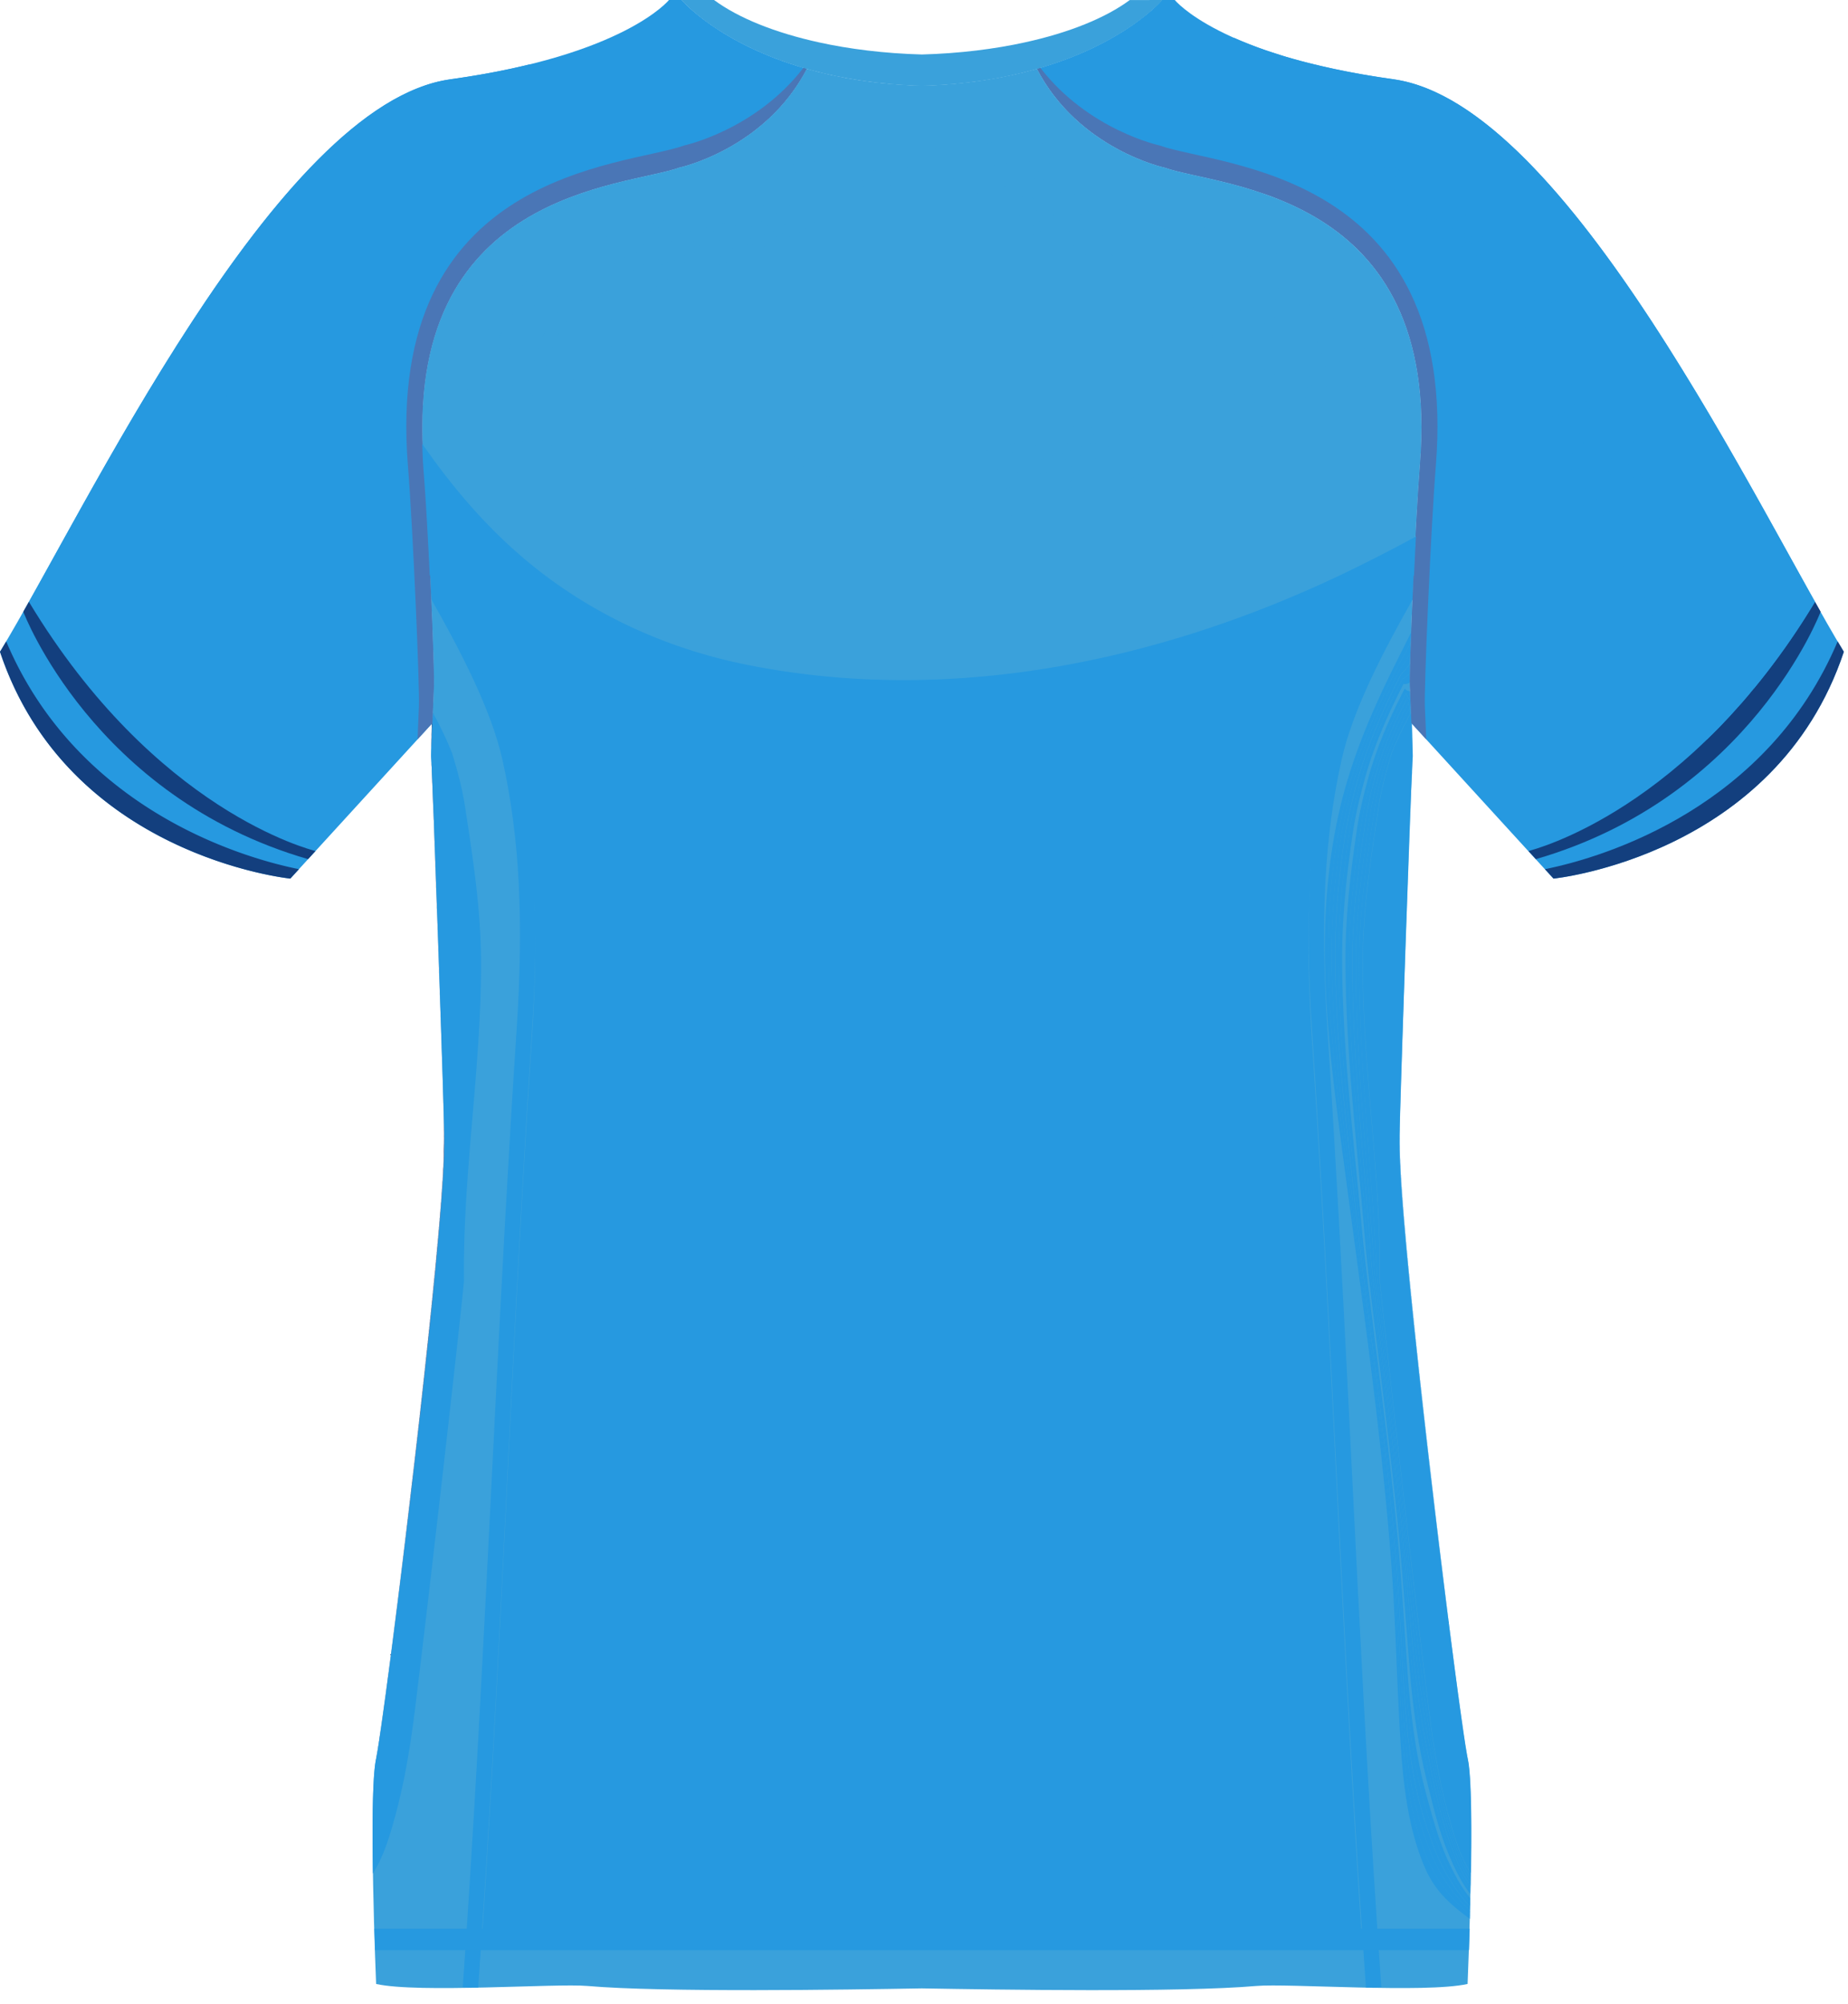 <svg width="119" height="129" fill="none" xmlns="http://www.w3.org/2000/svg"><path d="m72.754.001-.002.004V.002c-1.57 1.16-3.932 2.112-6.785 2.732.027-.005.055-.01.082-.017-2.014.445-4.279.724-6.682.79-2.404-.066-4.668-.345-6.682-.79.027.005.054.01.081.017-2.85-.622-5.214-1.573-6.783-2.733v.003L45.98 0h-2.082s4.363 5.184 15.469 5.522c11.105-.337 15.47-5.52 15.47-5.52h-2.083Z" fill="#3AA1DB"/><path d="M94.504 113.217c-.513-2.315-4.504-33.931-4.402-39.93.026-1.5.72-22.63.856-24.528.012-.17.014-.083-.175-4.587-.046-1.121.347-10.444.656-14.32C92.84 12.277 78.542 12.06 74.996 10.79c0 0-5.526-1.18-8.223-6.36-2.032.577-4.488 1-7.41 1.09-2.924-.09-5.38-.512-7.412-1.09-2.697 5.178-8.222 6.36-8.222 6.36-3.547 1.269-17.845 1.485-16.443 19.062.308 3.877.701 13.2.655 14.32-.19 4.504-.188 4.417-.175 4.588.138 1.896.83 23.026.856 24.527.102 5.999-3.889 37.616-4.402 39.93-.513 2.316 0 14.49 0 14.49 2.742.607 11.554-.05 13.605.128 4.853.424 16.736.24 21.537.156 4.8.084 16.684.269 21.537-.156 2.05-.177 10.864.479 13.605-.128 0 0 .513-12.176 0-14.49Z" fill="#3AA1DB"/><path d="M39.365 30.93c7.587 2.682 16.052 3.734 24.041 2.556 8.855-1.307 17.129-4.894 25.116-8.85-2.274-9.68-12.013-9.98-14.76-10.962 0 0-5.09-1.088-7.575-5.86-1.873.532-4.135.923-6.828 1.005-2.692-.082-4.955-.473-6.827-1.005-2.485 4.772-7.576 5.86-7.576 5.86-2.848 1.018-13.216 1.305-14.98 12.08 2.698 2.36 6.015 3.984 9.39 5.177v-.001Z" fill="#3AA1DB"/><path d="M40.042 30.59c7.332 2.591 15.51 3.608 23.23 2.47 8.558-1.263 16.552-4.73 24.27-8.552-2.198-9.354-11.608-9.645-14.262-10.594 0 0-4.919-1.05-7.32-5.662-1.81.515-3.996.891-6.598.971-2.602-.079-4.79-.456-6.599-.971-2.401 4.611-7.32 5.662-7.32 5.662-2.753.985-12.77 1.261-14.474 11.673 2.607 2.28 5.812 3.85 9.072 5.003h.001Z" fill="#3AA1DB"/><path d="M40.71 30.256c7.075 2.502 14.97 3.483 22.42 2.383 8.258-1.219 15.975-4.564 23.424-8.252-2.12-9.029-11.204-9.308-13.765-10.225 0 0-4.747-1.014-7.065-5.465-1.747.497-3.857.861-6.368.937-2.511-.077-4.621-.44-6.368-.937-2.318 4.45-7.065 5.465-7.065 5.465-2.656.95-12.325 1.217-13.97 11.266 2.516 2.2 5.61 3.715 8.756 4.828Z" fill="#3AA1DB"/><path d="M41.384 29.916c6.82 2.412 14.43 3.357 21.61 2.297 7.96-1.175 15.398-4.4 22.577-7.954-2.044-8.702-10.798-8.972-13.266-9.855 0 0-4.577-.978-6.81-5.267-1.684.478-3.718.83-6.138.903-2.42-.074-4.454-.425-6.137-.903-2.234 4.29-6.81 5.267-6.81 5.267-2.56.916-11.88 1.173-13.465 10.859 2.425 2.122 5.407 3.582 8.44 4.653Z" fill="#3AA1DB"/><path d="M42.043 29.576c6.565 2.32 13.889 3.231 20.8 2.21 7.663-1.13 14.82-4.234 21.732-7.656-1.967-8.376-10.394-8.636-12.77-9.486 0 0-4.405-.94-6.554-5.07-1.62.46-3.577.799-5.907.87-2.33-.071-4.288-.41-5.907-.87-2.15 4.13-6.555 5.07-6.555 5.07-2.464.881-11.434 1.13-12.96 10.451 2.334 2.043 5.204 3.447 8.123 4.48h-.002Z" fill="#3AA1DB"/><path d="M42.714 29.236c6.309 2.23 13.347 3.105 19.99 2.126 7.363-1.087 14.242-4.07 20.884-7.358-1.891-8.05-9.989-8.3-12.273-9.116 0 0-4.233-.904-6.299-4.872-1.557.442-3.438.767-5.678.835-2.238-.068-4.12-.393-5.677-.835-2.066 3.968-6.3 4.872-6.3 4.872-2.367.847-10.989 1.085-12.455 10.045 2.243 1.962 5.002 3.313 7.807 4.304Z" fill="#3AA1DB"/><path d="M43.389 28.9c6.053 2.14 12.806 2.979 19.18 2.039 7.065-1.042 13.666-3.905 20.038-7.06-1.814-7.723-9.585-7.963-11.775-8.747 0 0-4.062-.867-6.044-4.675-1.494.425-3.3.736-5.447.802-2.149-.066-3.954-.377-5.448-.802-1.982 3.806-6.044 4.675-6.044 4.675-2.272.813-10.543 1.041-11.95 9.638 2.152 1.884 4.798 3.178 7.49 4.13Z" fill="#3AA1DB"/><path d="M44.056 28.562c5.797 2.05 12.266 2.854 18.37 1.953 6.766-1 13.088-3.74 19.19-6.762-1.737-7.396-9.178-7.626-11.277-8.377 0 0-3.89-.83-5.788-4.478-1.431.407-3.16.705-5.217.769-2.057-.063-3.787-.362-5.217-.769-1.898 3.646-5.789 4.478-5.789 4.478-2.176.779-10.098.997-11.445 9.23 2.061 1.804 4.596 3.044 7.174 3.956h-.001Z" fill="#3AA1DB"/><path d="M44.72 28.223c5.541 1.959 11.724 2.727 17.56 1.866 6.467-.955 12.511-3.574 18.345-6.463-1.66-7.072-8.774-7.29-10.78-8.008 0 0-3.719-.794-5.535-4.28-1.367.388-3.02.674-4.987.734-1.967-.06-3.62-.346-4.988-.734-1.815 3.485-5.534 4.28-5.534 4.28-2.08.744-9.653.954-10.942 8.823 1.97 1.724 4.394 2.911 6.858 3.782h.002Z" fill="#3AA1DB"/><path d="M45.393 27.886c5.287 1.869 11.184 2.602 16.75 1.78 6.17-.91 11.935-3.41 17.5-6.166-1.584-6.744-8.37-6.953-10.283-7.638 0 0-3.547-.759-5.279-4.083-1.304.371-2.88.643-4.757.7-1.876-.057-3.452-.329-4.757-.7-1.731 3.324-5.28 4.083-5.28 4.083-1.983.71-9.207.91-10.435 8.416 1.88 1.645 4.19 2.776 6.541 3.607v.001Z" fill="#3AA1DB"/><path d="M46.061 27.547c5.032 1.779 10.643 2.477 15.94 1.694 5.871-.866 11.358-3.245 16.653-5.867-1.507-6.418-7.965-6.616-9.785-7.268 0 0-3.375-.722-5.024-3.885-1.24.352-2.741.611-4.527.665-1.785-.054-3.286-.313-4.527-.665-1.647 3.163-5.023 3.885-5.023 3.885-1.889.675-8.763.865-9.932 8.01 1.788 1.565 3.988 2.642 6.224 3.433l.001-.002Z" fill="#3AA1DB"/><path d="M24.205 113.316a2.46 2.46 0 0 0-.017.101l.012-.067.005-.034ZM24.222 113.254c.008-.061.018-.115.028-.172a6.005 6.005 0 0 0-.041.235c-.003.011-.004.023-.006.034.007-.034.012-.067.019-.097ZM24.216 113.217a8.335 8.335 0 0 1 .051-.309v.005c-.01.051-.018.113-.028.169-.01.057-.02.111-.028.171l.007-.036h-.002ZM24.055 122.191l.005.265-.005-.265ZM24.042 122.087c0-.054-.002-.107-.003-.161l.005.239v-.078h-.002ZM28.555 70.95l.006.24.006.226a97.381 97.381 0 0 1-.007-.272l-.005-.195ZM24.242 113.117c.018-.132.038-.259.058-.385 0 .009-.003.02-.004.028-.009.047-.016.1-.024.148-.015.093-.031.184-.045.283l.015-.074ZM24.04 121.657c0 .07.002.138.003.207a14.735 14.735 0 0 0-.004-.208v.001ZM28.555 71.143a96.794 96.794 0 0 1 .008.264l-.007-.264h-.001ZM25.401 104.773l-.006.053-.064.501-.021.164-.047.366-.039.301-.035.273-.04.313-.035.267-.042.325c-.01.085-.023.17-.034.254l-.037.285-.034.262-.035.262-.04.304-.023.166-.055.404a494.86 494.86 0 0 1-.174 1.26c.98-6.955 3.384-26.84 3.868-34.564-.389 6.163-1.976 19.898-3.106 28.804Z" fill="#133F7E"/><path d="M24.25 113.033c.022-.164.046-.327.073-.488l-.01.062c-.008.04-.013.084-.02.125-.02.125-.041.252-.059.384l.017-.083h-.001ZM28.579 71.717l-.009-.309c.019.676.026 1.312.025 1.879 0 .374-.005.716-.012 1.016.02-.756.022-1.653-.004-2.586ZM28.57 74.683c-.007.214-.018.445-.032.692 0 .013 0 .025-.002.038l-.014.247-.014.243-.005.066c-.483 7.724-2.886 27.608-3.867 34.564l-.018.134-.022.153-.041.286c.962-6.636 3.7-29.205 4.005-36.165l.01-.26v.002ZM24.274 112.947c.027-.198.057-.4.091-.605-.006.039-.013.08-.02.114l-.013.09c-.027.162-.051.324-.074.487l.016-.087v.001ZM28.352 64.83c-.037-1.13-.077-2.307-.118-3.484l.118 3.483Z" fill="#133F7E"/><path d="M24.289 112.85c.031-.223.065-.454.105-.699.765-4.771 3.772-29.217 4.153-36.936.047-.947.066-2.077.038-3.185a1915.53 1915.53 0 0 0-.075-2.47c.017.514.03.98.044 1.387l.005.195.008.264.008.309c.025.933.023 1.83.005 2.586-.001.064-.003.126-.006.188l-.005.165v.026l-.01.258c-.305 6.96-3.042 29.53-4.005 36.166a.04.04 0 0 1-.002.011l-.035.24-.023.153-.012.076c-.041.279-.08.52-.112.718l-.005.038c-.034.205-.064.406-.092.605l.018-.097-.002.002ZM27.837 46.745l.024-.563c-.016.069-.034.13-.049.183-.004.137-.009.254-.01.357-.014.45-.015.606-.01.713l.016-.44.031-.25h-.002ZM27.907 45.944s.004.005.005.009l.005-.062-.01.053ZM25.798 101.643l-.071.57.071-.57ZM25.588 103.389l-.096.754.096-.754Z" fill="#133F7E"/><path d="M24.344 112.537c.225-1.396.647-4.486 1.142-8.361-.416 3.262-.78 5.953-1.015 7.52l-.127.841ZM27.209 89.787l-.115 1.023.115-1.023ZM27.766 48.512ZM27.772 48.121ZM27.79 49.078c-.002.096 0 .153.003.222.006.088.011.203.018.332v-.114a49.64 49.64 0 0 0-.021-.44ZM27.798 49.522l-.001.113c0 .074.001.139.005.21.006.095.011.212.017.337v-.21l-.021-.45ZM27.829 49.969c0 .076-.002.145 0 .21 0 .068.003.134.006.203.006.108.011.232.016.364-.002-.104-.003-.21-.002-.326a91.34 91.34 0 0 0-.02-.451ZM28.432 67.4l-.017-.537-.002-.075-.012-.354-.014-.445-.035-1.044-.003-.112c-.037-1.128-.078-2.308-.118-3.484 0-.04-.003-.08-.004-.122l-.025-.727-.04-1.132-.01-.273-.012-.385-.001-.036c-.086-2.467-.17-4.74-.233-6.299a3094.127 3094.127 0 0 1 .548 15.693l-.02-.636v-.029l-.002-.002ZM27.853 50.421c0 .117 0 .222.002.326 0 .058.003.117.005.177l.019.42a20.947 20.947 0 0 1-.008-.46l-.02-.464.002.001Z" fill="#133F7E"/><path d="M27.86 50.883a12.439 12.439 0 0 0 .011.58l.019.43v.003c-.007-.187-.01-.37-.012-.561l-.019-.452ZM27.92 52.547c-.009-.256-.016-.502-.02-.758l-.017-.451c.002.193.005.374.012.56l.003.108.015.365a1222.93 1222.93 0 0 1 .008.175v.001Z" fill="#133F7E"/><path d="M24.414 112.001c.8-5.121 3.686-28.542 4.117-36.508a41.37 41.37 0 0 0 .058-3.147c-.069-2.519-.44-13.794-.651-19.258-.011-.29-.019-.567-.025-.849l-.018-.45c.005.256.011.5.021.758a1311.438 1311.438 0 0 1 .226 6.161l.013.385.01.273.039 1.132.025.727.004.122.118 3.484c0 .038.002.075.003.112l.035 1.043.014.446.012.354.002.075.017.538v.029l.021.635c.057 1.74.1 3.16.123 3.967a43.912 43.912 0 0 1-.038 3.185c-.38 7.72-3.388 32.165-4.153 36.936a30.445 30.445 0 0 0 .024-.152l.003.002ZM27.79 46.723c.001-.04.002-.084.005-.13l-.006.006v.124h.001ZM27.86 46.18l.011-.297-.012.298Z" fill="#133F7E"/><path d="M28.6 72.345a41.383 41.383 0 0 1-.057 3.147c-.432 7.965-3.317 31.387-4.117 36.508-.043.271-.08.519-.113.753l.015-.091.123-.814c.836-5.473 3.6-27.868 4.08-36.08.067-1.123.099-2.207.078-3.11-.052-2.028-.413-13.069-.638-19.031-.012-.32-.021-.629-.03-.938l-.018-.453c.007.283.015.56.025.85.213 5.464.583 16.739.651 19.258h.001Z" fill="#133F7E"/><path d="M28.602 72.66c.02.902-.012 1.986-.078 3.108-.48 8.213-3.244 30.609-4.08 36.081l-.124.814.021-.125.127-.841c.235-1.567.599-4.258 1.015-7.52l.004-.034c.032-.248.065-.499.096-.754l.023-.18.085-.669.04-.323a220.364 220.364 0 0 0 .189-1.51l.074-.595.012-.093.188-1.537.049-.403c.014-.116.028-.231.04-.347l.052-.422.036-.3.065-.544.025-.21.09-.753.02-.177.07-.593c.01-.094.021-.189.033-.283l.055-.471a33.9 33.9 0 0 0 .038-.331l.045-.381.188-1.638c.005-.053.012-.105.018-.157l.068-.592.007-.07.116-1.023.012-.102.108-.984.003-.035c.548-4.986 1.001-9.619 1.185-12.624.078-1.21.114-2.27.098-3.07-.035-1.536-.386-12.344-.625-18.804l-.035-1.019-.017-.46c.008.308.018.618.03.938.226 5.962.586 17.003.638 19.032h-.004ZM27.835 46.744c-.01.092-.02.175-.032.25l-.016.44c-.017.507-.015.592-.01.685l.057-1.375Z" fill="#133F7E"/><path d="M28.602 72.974c.017.798-.019 1.86-.097 3.07-.184 3.004-.637 7.637-1.185 12.624.752-6.846 1.331-13.049 1.292-15.38-.02-1.127-.415-13.33-.669-20.138.01.332.022.67.035 1.019.239 6.46.59 17.269.624 18.805Z" fill="#133F7E"/><path d="M25.47 116.822c.608-2.253.978-4.568 1.264-6.88 1.09-8.832 3.151-27.078 3.144-27.548-.085-6.85 1.122-13.638 1.1-20.487-.012-3.391-.521-6.642-1.032-9.982-.184-1.198-.495-2.345-.846-3.478a22.735 22.735 0 0 0-1.192-2.503l-.04-.075v.019l-.012.296-.024.563a310.499 310.499 0 0 0-.063 1.553v.013l-.006.197v.012l-.001.063v.127c0 .017.002.032.003.05a24.084 24.084 0 0 1 .041.76l.02.448c.008.14.014.291.02.451l.02.465.018.452.018.451.017.45.018.453c.005.151.01.303.017.46.254 6.806.65 19.01.67 20.137.04 2.332-.54 8.533-1.293 15.38 0 .012-.002.023-.003.035l-.108.984-.012.102c-.038.34-.076.68-.116 1.023l-.007.07-.068.591c-.005.053-.012.105-.018.158a840.26 840.26 0 0 1-.188 1.637c-.014.128-.03.254-.045.381l-.038.332a329.79 329.79 0 0 1-.089.754l-.07.593-.02.177-.09.752-.024.21-.065.545-.036.3-.051.422-.042.346-.048.404c-.063.518-.125 1.031-.188 1.536l-.012.094-.074.595-.002.016-.116.923-.071.571-.04.323-.085.669-.023.18-.096.754c0 .011-.003.023-.004.033-.494 3.876-.917 6.966-1.142 8.362l-.02.125-.016.091-.016.098-.018.097-.016.087-.016.083-.015.075c-.003.007-.004.018-.006.026l-.006.036-.019.097c-.004.023-.009.044-.012.067l-.008.054a5.595 5.595 0 0 0-.033.241v.01c-.01.084-.02.175-.028.27l-.007.075c-.009.099-.017.203-.025.312l-.001.024c-.008.105-.013.215-.02.327 0 .029-.003.059-.004.088a34.08 34.08 0 0 0-.017.374l-.001.038-.013.374c0 .033-.003.064-.004.096l-.01.425v.055c-.004.135-.006.272-.008.411l-.001.096-.006.474v.049l-.002.45v.658c0 .158 0 .318.002.48v.085l.005.531v.047l.005.501v.081l.008.539v.012s0-.002.002-.003c.716-1.139 1.114-2.515 1.455-3.775h.001ZM94.523 113.316c.007.033.012.066.018.101-.004-.024-.009-.044-.012-.067-.002-.012-.003-.023-.006-.034ZM94.52 113.252c-.008-.061-.018-.115-.028-.172.014.072.028.151.041.235.003.011.004.023.006.034a1.685 1.685 0 0 0-.019-.097ZM94.504 113.215a8.588 8.588 0 0 0-.051-.309v.005c.01.051.019.113.028.169.01.057.02.111.029.171l-.007-.036h.001ZM94.674 122.085l.003-.161-.005.239.002-.078ZM90.179 70.945l-.007.242-.005.225a101.316 101.316 0 0 0 .006-.271c.003-.065.004-.128.006-.196Z" fill="#2699E0"/><path d="M94.488 113.115a16.962 16.962 0 0 0-.053-.356c.009.046.016.099.024.147.015.093.031.184.046.283l-.015-.074h-.002ZM94.692 121.657l-.004.207c0-.069.002-.138.004-.208v.001ZM90.166 71.143a94.667 94.667 0 0 0-.007.264l.007-.264ZM93.326 104.771l.006.053.064.501.02.164c.017.124.032.245.047.367l.04.301.034.273.04.312c.013.09.023.178.035.267l.043.325c.01.085.021.17.033.254l.037.285.035.262.035.262.04.304.022.166.054.404a.31.31 0 0 0 .004.031c.06.444.118.854.17 1.229-.98-6.955-3.384-26.84-3.866-34.564.389 6.163 1.975 19.898 3.105 28.804h.002ZM94.465 113.033a16.92 16.92 0 0 0-.074-.488l.01.062c.008.04.014.084.02.125.02.125.041.252.059.384a4.965 4.965 0 0 1-.017-.083h.002ZM90.153 71.717l.009-.309a69.13 69.13 0 0 0-.026 1.879c0 .374.005.716.012 1.016-.02-.756-.022-1.653.004-2.586h.001Z" fill="#2699E0"/><path d="M90.156 74.679c.008.215.019.445.033.692 0 .013 0 .025.002.038l.014.247.014.243.005.066c.483 7.724 2.886 27.608 3.866 34.565l.018.133.022.154.041.285c-.962-6.636-3.7-29.205-4.005-36.165l-.01-.26v.002ZM94.459 112.945c-.028-.198-.057-.4-.092-.605l.019.114.014.09c.027.162.05.325.074.487a4.01 4.01 0 0 1-.017-.087l.002.001ZM90.367 64.828l.117-3.484-.117 3.483Z" fill="#2699E0"/><path d="M94.442 112.852a31.278 31.278 0 0 0-.105-.699c-.765-4.771-3.772-29.217-4.153-36.936a43.908 43.908 0 0 1-.038-3.185 1920.935 1920.935 0 0 1 .075-2.47c-.016.514-.03.98-.044 1.386l-.005.196-.008.264-.008.309a51.47 51.47 0 0 0 0 2.773l.006.166v.025l.01.26c.305 6.96 3.043 29.529 4.005 36.165l.002.011c.013.082.024.162.035.24l.023.153.012.076c.041.279.08.52.112.718l.005.038c.034.205.064.406.092.605l-.018-.097.002.002ZM90.891 46.743l-.024-.563c.016.069.034.13.05.183l.01.357c.013.45.014.607.01.713l-.017-.44c-.01-.075-.02-.158-.03-.25h.001ZM90.815 45.942s-.004.005-.005.009l-.005-.062.01.053ZM92.93 101.641l.071.57-.071-.57ZM93.148 103.387l.096.754-.096-.754Z" fill="#2699E0"/><path d="M94.392 112.535c-.225-1.396-.648-4.486-1.142-8.361.416 3.262.78 5.953 1.015 7.52l.127.841ZM90.968 48.508Z" fill="#2699E0"/><path d="M90.846 41.385c-.26.485-.524.955-.787 1.404-1.506 2.986-2.791 5.941-3.538 9.212-.2.854-.366 1.71-.495 2.57a45.434 45.434 0 0 0-.487 7.319c.062 4.98.765 9.963 1.38 14.925.92 7.428 2.122 15.481 2.762 23.615.265 3.418.358 6.843.562 10.25.174 2.87.47 5.845 1.493 8.516.425 1.107.927 1.965 1.594 2.743.386.448.818.883 1.323 1.311.02-.761.038-1.572.052-2.393v.001c0-.089.002-.179.004-.268a267.229 267.229 0 0 1-.062 2.925c-1.318-.974-2.277-1.822-2.936-3.394-1.156-2.757-1.408-5.858-1.575-8.808-.2-3.538-.274-7.079-.54-10.613-.617-8.183-1.785-16.312-2.87-24.444-1.06-7.951-2.293-15.954-.516-23.901.785-3.509 2.16-6.672 3.77-9.876.298-.59.597-1.184.891-1.78l-.001.038-.023.618v.03ZM90.953 48.117Z" fill="#2699E0"/><path d="M90.951 49.074c.003.096 0 .153-.003.223l-.017.33-.001-.113c.007-.17.015-.316.021-.44Z" fill="#2699E0"/><path d="M86.828 51.648a29.872 29.872 0 0 0-.53 2.661 47.62 47.62 0 0 0-.541 7.585c.054 5.167.76 10.335 1.352 15.481.773 6.72 1.991 14.703 2.656 22.788.266 3.3.374 6.608.584 9.887.18 2.789.505 5.648 1.41 8.224.43 1.222.898 2.233 1.56 3.158.381.53.81 1.057 1.337 1.558.013-.516.025-1.051.035-1.595l.004-.267.002.002c0-.09.003-.179.004-.269v.001c-.014.821-.032 1.633-.052 2.393a11.84 11.84 0 0 1-1.323-1.311c-.667-.777-1.169-1.636-1.594-2.743-1.023-2.672-1.319-5.647-1.493-8.516-.204-3.408-.297-6.833-.562-10.249-.64-8.134-1.842-16.188-2.762-23.615-.615-4.962-1.318-9.946-1.38-14.926-.03-2.447.122-4.88.487-7.318.13-.861.295-1.717.495-2.571.747-3.271 2.034-6.225 3.538-9.212.263-.448.527-.918.787-1.403-.007.232-.015.456-.023.666-.226.377-.455.73-.684 1.044-1.402 2.77-2.6 5.515-3.308 8.548l.001-.001Z" fill="#2699E0"/><path d="M87.136 51.29c-.23.909-.426 1.824-.565 2.752-.395 2.618-.618 5.215-.596 7.85.046 5.354.754 10.707 1.324 16.039.642 6.011 1.861 13.924 2.55 21.959.264 3.182.391 6.375.604 9.523.188 2.709.528 5.456 1.33 7.932.432 1.339.87 2.5 1.527 3.571.375.611.802 1.233 1.35 1.804l.005-.265.005-.266v-.027l.006-.239.001-.059.004-.207.006-.267c-.01.544-.022 1.08-.035 1.594a10.759 10.759 0 0 1-1.337-1.558c-.662-.923-1.13-1.935-1.56-3.157-.906-2.577-1.23-5.435-1.41-8.225-.21-3.278-.319-6.587-.584-9.887-.665-8.084-1.882-16.066-2.657-22.787-.592-5.147-1.298-10.316-1.352-15.482a47.633 47.633 0 0 1 .541-7.584c.134-.895.316-1.78.53-2.662.71-3.033 1.908-5.778 3.309-8.548.229-.314.458-.667.684-1.043l-.02.651a4.775 4.775 0 0 1-.585.7c-1.298 2.552-2.407 5.09-3.078 7.885l.003.002Z" fill="#2699E0"/><path d="m90.927 49.516.001.113c0 .074-.001.14-.005.21-.006.095-.011.212-.017.337v-.21l.02-.45Z" fill="#2699E0"/><path d="M90.303 43.71c-1.193 2.337-2.215 4.666-2.847 7.223a27.145 27.145 0 0 0-.6 2.843c-.408 2.708-.668 5.387-.65 8.117.037 5.54.75 11.075 1.296 16.594.525 5.302 1.73 13.146 2.444 21.131.264 3.065.407 6.142.624 9.16.195 2.629.542 5.268 1.248 7.64.433 1.456.842 2.766 1.495 3.984.37.693.794 1.409 1.363 2.051l-.006.266c-.547-.571-.975-1.194-1.35-1.804-.657-1.072-1.095-2.233-1.527-3.571-.801-2.477-1.141-5.223-1.33-7.933-.212-3.148-.34-6.34-.603-9.523-.69-8.035-1.908-15.947-2.55-21.959-.57-5.332-1.279-10.684-1.324-16.038-.022-2.635.2-5.232.595-7.85.14-.929.335-1.844.565-2.753.67-2.794 1.78-5.333 3.078-7.886.196-.188.392-.426.585-.699l-.015.626c-.16.174-.325.306-.49.38v.002Z" fill="#2699E0"/><path d="M90.898 49.967v.21c0 .068-.002.134-.007.203l-.016.364c.002-.104.003-.21.002-.326l.02-.451Z" fill="#2699E0"/><path d="M90.382 44.02c-1.089 2.117-2.022 4.238-2.616 6.558-.261.965-.485 1.938-.636 2.934-.423 2.799-.718 5.559-.704 8.383.028 5.727.745 11.444 1.267 17.15.42 4.59 1.6 12.369 2.337 20.303.263 2.948.424 5.908.647 8.798.202 2.548.547 5.082 1.164 7.348.43 1.576.816 3.032 1.462 4.399.366.773.787 1.583 1.376 2.298l-.006.264c-.568-.641-.992-1.357-1.362-2.05-.652-1.219-1.062-2.528-1.496-3.984-.705-2.373-1.051-5.012-1.247-7.64-.218-3.019-.362-6.095-.625-9.16-.713-7.985-1.919-15.83-2.444-21.131-.545-5.519-1.258-11.053-1.295-16.594-.018-2.73.241-5.408.65-8.117.145-.963.355-1.906.6-2.843.632-2.557 1.654-4.886 2.847-7.222.166-.074.329-.207.49-.38-.004.243-.006.443-.006.598a.546.546 0 0 1-.404.09l.001-.003Z" fill="#2699E0"/><path d="m90.288 67.395.018-.537.002-.076.012-.354.014-.445c.01-.342.023-.69.035-1.044l.003-.112.117-3.484.005-.122.025-.727a1492.396 1492.396 0 0 1 .049-1.404l.013-.386v-.036c.087-2.467.17-4.74.233-6.299a2991.826 2991.826 0 0 0-.547 15.693l.02-.636v-.029l.001-.002ZM90.878 50.413c0 .117 0 .222-.002.326l-.006.177-.018.42c.004-.15.007-.298.007-.459l.02-.465-.001.001Z" fill="#2699E0"/><path d="M90.859 50.88a12.446 12.446 0 0 1-.012.58l-.019.432v.002c.007-.187.01-.369.012-.561l.019-.452Z" fill="#2699E0"/><path d="M90.536 44.63c-.88 1.685-1.637 3.39-2.154 5.232-.29 1.022-.544 2.054-.706 3.116-.452 2.98-.819 5.903-.814 8.916.011 6.102.745 12.18 1.211 18.263.242 3.161 1.34 10.812 2.124 18.646.262 2.714.457 5.442.688 8.071.216 2.388.54 4.717 1.002 6.763.41 1.818.764 3.563 1.395 5.225.359.936.77 1.935 1.402 2.79 0 .069-.002.14-.004.209l-.001.058c-.611-.785-1.026-1.69-1.389-2.544-.638-1.515-1.006-3.116-1.429-4.812-.537-2.157-.875-4.588-1.083-7.056-.227-2.759-.406-5.603-.668-8.434-.76-7.884-1.904-15.6-2.23-19.475-.496-5.894-1.22-11.792-1.24-17.706-.009-2.92.321-5.761.76-8.65.156-1.029.394-2.031.67-3.025.556-2.08 1.4-3.993 2.385-5.895.116.123.23.173.341.169l.024.562c-.091-.07-.187-.204-.286-.422h.002Z" fill="#2699E0"/><path d="M90.81 52.541c.01-.256.017-.502.022-.758l.017-.451c-.002.193-.005.374-.012.561l-.003.107-.016.366a1223.355 1223.355 0 0 0-.007.174v.002Z" fill="#2699E0"/><path d="M88.688 49.511c-.305 1.05-.572 2.11-.74 3.206-.467 3.07-.87 6.075-.868 9.183.003 6.288.75 12.545 1.182 18.818.169 2.445 1.21 10.034 2.018 17.82.261 2.595.474 5.207.71 7.707.224 2.309.529 4.536.92 6.471.39 1.941.736 3.829 1.362 5.64.354 1.017.762 2.11 1.414 3.037l-.005.267c-.631-.855-1.043-1.854-1.402-2.79-.632-1.662-.985-3.407-1.395-5.225-.462-2.047-.786-4.375-1.002-6.764-.231-2.629-.427-5.357-.688-8.07-.784-7.835-1.882-15.486-2.124-18.646-.466-6.083-1.2-12.162-1.21-18.263-.006-3.013.36-5.937.813-8.916.162-1.063.415-2.094.706-3.116.517-1.842 1.274-3.547 2.154-5.231.098.219.194.352.286.421l.024.561a3.48 3.48 0 0 1-.23-.676c-.776 1.467-1.445 2.963-1.924 4.568v-.002Z" fill="#2699E0"/><path d="M94.309 111.995c-.8-5.121-3.686-28.542-4.117-36.507a41.372 41.372 0 0 1-.058-3.147c.069-2.52.439-13.795.65-19.259.012-.289.02-.567.026-.849l.017-.45c-.004.256-.01.5-.02.759-.062 1.553-.143 3.749-.225 6.123l-.001.037-.013.385-.01.273-.04 1.132-.024.727-.005.122-.117 3.484-.003.112-.035 1.043-.014.446-.012.354-.002.075-.018.538v.029l-.02.635c-.057 1.74-.1 3.16-.123 3.967a43.968 43.968 0 0 0 .038 3.185c.38 7.72 3.388 32.166 4.153 36.936.04.244.074.476.106.7l-.017-.099c-.034-.234-.07-.482-.113-.753l-.003.002Z" fill="#2699E0"/><path d="M90.805 45.888a34.75 34.75 0 0 1-.029-.329l-.023.044a19.305 19.305 0 0 1-.056-.351c-.673 1.25-1.252 2.537-1.694 3.904-.32 1.078-.603 2.167-.775 3.297-.481 3.16-.92 6.247-.923 9.45-.005 6.474.769 12.91 1.155 19.374.104 1.73 1.08 9.255 1.912 16.99.26 2.479.49 4.976.73 7.345.23 2.228.514 4.353.838 6.18.365 2.064.709 4.095 1.329 6.052.35 1.099.754 2.285 1.428 3.283l-.005.268c-.653-.927-1.06-2.02-1.414-3.037-.626-1.81-.972-3.699-1.363-5.639-.391-1.937-.697-4.164-.92-6.472-.235-2.5-.448-5.112-.709-7.707-.808-7.786-1.85-15.374-2.018-17.82-.432-6.272-1.18-12.53-1.182-18.818-.001-3.108.4-6.113.868-9.182.168-1.096.435-2.157.74-3.207.48-1.604 1.148-3.1 1.925-4.568.08.314.156.532.229.677l.01.246c-.013.025-.025.05-.04.074l-.01-.053h-.003ZM90.934 46.721l-.004-.13.005.006v.124h-.001Z" fill="#2699E0"/><path d="M90.864 46.179c-.005-.098-.008-.194-.012-.298l.011.298ZM90.14 72.343a41.328 41.328 0 0 0 .058 3.147c.431 7.966 3.316 31.387 4.117 36.508.042.271.08.519.113.753-.006-.029-.01-.059-.015-.091a142.17 142.17 0 0 0-.123-.814c-.837-5.472-3.6-27.868-4.082-36.08a39.435 39.435 0 0 1-.077-3.11c.052-2.028.413-13.069.638-19.03.012-.321.022-.63.03-.938l.018-.454c-.007.283-.014.56-.025.85a2724.82 2724.82 0 0 0-.651 19.258h-.001Z" fill="#2699E0"/><path d="M90.126 72.654c-.02.902.012 1.986.077 3.108.481 8.213 3.245 30.609 4.081 36.081l.123.814-.02-.125-.127-.841a398.214 398.214 0 0 1-1.015-7.52l-.005-.034c-.031-.248-.064-.499-.095-.754l-.023-.18a241.08 241.08 0 0 1-.085-.669l-.04-.322a295.346 295.346 0 0 1-.19-1.511c-.023-.197-.048-.396-.073-.594-.003-.032-.008-.063-.012-.094l-.188-1.537-.049-.403-.041-.346c-.018-.14-.034-.282-.051-.423l-.036-.3a460.29 460.29 0 0 1-.065-.544c-.01-.07-.017-.14-.025-.21l-.09-.752-.02-.177-.07-.594c-.01-.094-.021-.189-.033-.282l-.056-.472-.039-.331-.044-.381-.189-1.638-.017-.157-.067-.591-.008-.07-.115-1.024-.012-.102-.109-.984c0-.012-.002-.023-.003-.034-.548-4.987-1-9.62-1.184-12.625a38.737 38.737 0 0 1-.098-3.07c.035-1.535.386-12.344.625-18.804.013-.35.024-.688.034-1.019l.018-.46-.03.938c-.227 5.962-.586 17.004-.638 19.032l.004.001Z" fill="#2699E0"/><path d="M88.502 52.186c-.496 3.25-.97 6.419-.977 9.716-.014 6.66.824 13.275 1.127 19.93.046 1.012.949 8.477 1.805 16.163.26 2.361.506 4.741.75 6.981.239 2.148.498 4.171.757 5.887.332 2.188.682 4.362 1.297 6.467.345 1.179.746 2.461 1.44 3.529 0 .09-.003.179-.004.269l-.001-.002c-.674-.998-1.079-2.185-1.428-3.283-.62-1.957-.964-3.989-1.329-6.053-.324-1.827-.607-3.951-.838-6.18-.24-2.369-.47-4.866-.73-7.344-.832-7.736-1.808-15.262-1.911-16.99-.386-6.464-1.16-12.9-1.155-19.375.003-3.203.44-6.29.922-9.45.173-1.13.454-2.219.775-3.297.441-1.366 1.022-2.654 1.694-3.904.02.128.038.244.057.352a22.342 22.342 0 0 0-1.44 3.197c-.336 1.105-.633 2.223-.81 3.387ZM90.89 46.74l.031.25.016.44c.018.507.016.592.01.685-.01-.284-.028-.713-.056-1.375Z" fill="#2699E0"/><path d="M93.259 117.331c-.615-2.105-.965-4.279-1.296-6.467-.26-1.716-.519-3.739-.757-5.887-.244-2.24-.492-4.62-.75-6.98-.857-7.687-1.76-15.15-1.806-16.164-.303-6.656-1.14-13.269-1.126-19.93.007-3.297.48-6.466.977-9.716.178-1.164.473-2.281.81-3.387a22.33 22.33 0 0 1 1.462-3.241l.029.329.005.061a22.727 22.727 0 0 0-1.187 2.495c-.351 1.133-.662 2.28-.846 3.478-.51 3.34-1.02 6.59-1.03 9.982-.024 6.849 1.184 13.635 1.098 20.487-.006.47 2.053 18.716 3.144 27.548.286 2.312.655 4.627 1.264 6.88.341 1.261.74 2.636 1.455 3.775 0 .089-.002.179-.004.268v-.002c-.694-1.069-1.096-2.35-1.441-3.529h-.001Z" fill="#2699E0"/><path d="M90.121 72.97c-.016.799.02 1.86.098 3.07.184 3.004.637 7.637 1.184 12.624-.752-6.846-1.33-13.048-1.292-15.38.02-1.127.416-13.33.67-20.138l-.035 1.019c-.24 6.46-.59 17.269-.625 18.805Z" fill="#2699E0"/><path d="M93.265 116.82c-.608-2.253-.978-4.568-1.264-6.88-1.092-8.832-3.15-27.078-3.144-27.548.086-6.85-1.122-13.638-1.099-20.487.011-3.391.52-6.642 1.031-9.982.184-1.198.495-2.346.846-3.478a22.69 22.69 0 0 1 1.188-2.495c0-.003.003-.005.004-.008l.04-.075v.019l.012.296.024.563a347.605 347.605 0 0 1 .063 1.553v.013l.006.197v.012c0 .024 0 .044.002.063v.127c0 .017-.003.032-.004.05a24.295 24.295 0 0 0-.041.76l-.02.448a90.87 90.87 0 0 0-.04.916l-.018.452-.018.451-.017.45c-.005.148-.01.299-.017.453l-.018.46c-.254 6.806-.65 19.01-.67 20.137-.04 2.332.54 8.533 1.293 15.38 0 .012.002.023.003.035l.109.984.012.102.115 1.023.007.07.068.591.017.158.188 1.638c.014.127.03.253.045.38l.039.332.055.471.034.283.07.593.02.177.09.752.024.21.066.545.035.3c.018.14.034.28.051.422l.042.346.049.404c.063.518.125 1.031.188 1.536.003.032.007.063.012.094l.073.595.003.016.115.923.072.571.04.323.084.669.023.18.096.754.004.033c.495 3.876.917 6.966 1.142 8.362l.021.125.015.091.017.098.017.097a4.01 4.01 0 0 0 .032.17l.016.075.005.026.007.036.018.097c.004.023.009.044.012.067l.009.054c.012.076.023.155.032.241v.01c.01.084.02.175.029.27l.006.075a17.222 17.222 0 0 1 .026.336c.008.105.013.215.02.327 0 .03.003.059.004.088.007.121.012.245.017.374a268.734 268.734 0 0 1 .014.412c0 .033.003.064.004.096.004.139.008.281.01.425 0 .019 0 .037.002.055l.007.411c0 .033 0 .064.002.096l.005.474v.049l.002.45v.658c0 .158 0 .318-.002.48v.085l-.004.531v.047l-.006.501v.081l-.007.539v.012l-.003-.003c-.716-1.139-1.113-2.515-1.455-3.775h-.002Z" fill="#2699E0"/><path d="M94.638 124.15H88.69c-.656-9.878-1.157-19.864-1.641-29.558l-.278-5.545c-.34-6.726-.761-14.691-1.294-22.773-.467-7.084-.185-12.437.912-17.36.713-3.197 2.66-6.947 4.576-10.326.03-.703.063-1.432.099-2.162-2.217 3.828-4.778 8.399-5.643 12.276-1.12 5.016-1.406 10.456-.932 17.636.532 8.076.952 16.037 1.293 22.759l.278 5.545c.485 9.677.983 19.645 1.637 29.509h-56.65c.655-9.864 1.155-19.832 1.638-29.509l.278-5.545c.34-6.723.76-14.683 1.294-22.759.473-7.18.185-12.619-.933-17.636-.864-3.877-3.426-8.448-5.643-12.276.035.731.069 1.46.1 2.162 1.914 3.378 3.862 7.13 4.575 10.326 1.098 4.923 1.379 10.276.912 17.36-.534 8.082-.953 16.047-1.293 22.773l-.279 5.546c-.484 9.693-.985 19.68-1.64 29.557h-5.948c.014.495.03.959.044 1.377h5.81c-.054.797-.106 1.595-.163 2.39l.494.035.5-.01c.056-.803.11-1.611.165-2.415h56.835c.055.806.108 1.612.165 2.415l.5.01.492-.035c-.056-.795-.108-1.593-.163-2.39h5.81c.015-.418.029-.882.044-1.377h-.004Z" fill="#2699E0"/><path d="M43.897 0h-.82s-2.857 3.552-14.08 5.106C17.774 6.66 5.439 33.008 0 41.953c4.387 13.158 18.696 14.6 18.696 14.6l9.148-10.006.1-2.376c.047-1.12-.347-10.444-.655-14.32-1.402-17.575 12.896-17.792 16.443-19.062 0 0 5.525-1.18 8.223-6.36C46.267 2.813 43.897 0 43.897 0Z" fill="#2699E0"/><path d="M44.044 9.368c-3.834 1.373-19.29 1.607-17.776 20.607.335 4.192.76 14.27.709 15.482l-.09 2.134.958-1.048.1-2.376c.047-1.12-.347-10.443-.655-14.32-1.402-17.575 12.896-17.792 16.443-19.062 0 0 5.525-1.18 8.222-6.36-.072-.02-.143-.043-.216-.064-3.097 4.022-7.696 5.006-7.696 5.006l.002.001Z" fill="#4A76B6"/><path d="M.4 41.287a84.69 84.69 0 0 1-.4.668c4.387 13.158 18.696 14.6 18.696 14.6l.554-.607C15.293 55.154 4.902 51.93.4 41.288Z" fill="#133F7E"/><path d="M17.192 21.177c4.41-6.533 12.693-10.411 16.916-17.032l-.056.012a44.698 44.698 0 0 1-1.862.412l-.39.076c-.24.047-.485.092-.735.135l-.236.04a63.407 63.407 0 0 1-1.83.285c-.037.005-.073.013-.11.02a8.667 8.667 0 0 0-1.252.29c-.024.008-.049.014-.073.023-.123.039-.244.081-.367.125L27.1 5.6c-.124.045-.246.094-.37.144a13.149 13.149 0 0 0-1.721.874l-.078.046c-.125.075-.25.154-.376.235l-.082.054c-.13.084-.259.17-.388.26l-.012.008c-.43.297-.86.62-1.288.968l-.023.019c-.129.104-.258.213-.388.322l-.08.068a20.823 20.823 0 0 0-.445.389 32.835 32.835 0 0 0-1.669 1.603l-.046.048c-.13.133-.258.268-.386.405l-.07.074c-.13.139-.26.278-.389.419l-.03.033a50.6 50.6 0 0 0-1.67 1.935l-.043.05c-.131.16-.262.322-.393.485l-.041.052c-.7.874-1.393 1.789-2.077 2.733 0 0 0 .002-.002.003l-.019.025c-.145.2-.29.403-.434.606l-.033.046-.044.063-.013.018-.023.033-.35.497-.022.032c-.006.01-.013.019-.02.027l-.008.012-.002.004-.013.018-.08.115a15.103 15.103 0 0 0-.039.056c-.094.137-.189.274-.283.413l-.011.016c-.011.015-.02.03-.032.045l-.134.197-.005.007-.26.384-.003.003-.156.234-.046.068-.005.008-.03.045c-.007.011-.015.02-.021.032-.06.09-.12.178-.178.267-.138.207-.275.415-.411.624l-.025.038a.53.53 0 0 0-.02.032l-.02.029-.017.027-.013.02-.22.34-.037.058-.167.256-.003.006-.009.014-.01.017a.21.21 0 0 1-.01.015c-.08.123-.158.247-.237.371l-.027.042-.175.273-.006.009-.01.018-.002.002c0 .003-.003.005-.004.008l-.004.006-.012.02c-.002.003-.005.006-.006.01l-.005.008-.003.006-.021.032-.093.148-.144.229a7.799 7.799 0 0 0-.1.16l-.057.09-.003.002v.001c-.12.19-.236.38-.355.572l-.072.115-.004.008-.002.002-.005.006-.008.015-.002.003-.003.003c0 .002-.003.004-.004.006l-.002.005-.002.004-.136.221-.287.467-.005.009c-.003.003-.005.007-.006.01-.003.004-.005.01-.009.014l-.008.014c-.002.004-.006.007-.008.012l-.182.3-.01.017-.125.206c0 .002-.002.003-.003.005l-.019.032-.002.003-.013.021-.001.003-.033.052-.006.01-.017.027-.01.018c-.006.008-.01.017-.016.024l-.014.024-.208.347-.125.209a.19.19 0 0 0-.012.02c-.005.008-.01.015-.013.023a.258.258 0 0 1-.015.022l-.006.011-.02.033-.01.017a2.77 2.77 0 0 0-.036.06l-.098.163-.059.1-.026.044c-.01.015-.018.03-.027.046l-.019.03-.042.071-.014.024c-.009.015-.019.03-.027.047l-.03.05-.032.053c-.011.017-.02.036-.032.053l-.032.056c-.384.648-.76 1.294-1.13 1.935l-.011.02a361.092 361.092 0 0 0-2.83 5.01l-.027.047a532.586 532.586 0 0 0-1.033 1.864c-.62 1.119-1.203 2.174-1.749 3.145a46.479 46.479 0 0 0 3.918 5.562c1.825-2.757 3.091-6.012 4.242-8.865 1.997-4.953 4.167-9.81 7.17-14.26l-.005.004Z" fill="#2699E0"/><path d="M1.5 39.377s4.493 11.916 18.338 15.926l.477-.522c-.312-.092-10.33-2.565-18.455-16.045l-.36.641Z" fill="#133F7E"/><path d="M74.83 0h.82s2.858 3.552 14.08 5.106c11.224 1.554 23.559 27.903 28.998 36.847-4.387 13.158-18.696 14.6-18.696 14.6l-9.148-10.006-.1-2.376c-.047-1.12.346-10.444.655-14.32 1.402-17.575-12.896-17.792-16.443-19.062 0 0-5.525-1.18-8.223-6.36C72.46 2.813 74.831 0 74.831 0Z" fill="#2699E0"/><path d="M74.684 9.368c3.835 1.373 19.291 1.607 17.776 20.607-.334 4.192-.759 14.27-.708 15.482l.09 2.134-.958-1.048-.1-2.376c-.047-1.12.346-10.443.655-14.32 1.402-17.575-12.896-17.792-16.443-19.062 0 0-5.525-1.18-8.223-6.36.073-.02.144-.043.217-.064 3.097 4.022 7.695 5.006 7.695 5.006v.001Z" fill="#4A76B6"/><path d="M118.334 41.287c.104.175.301.505.4.668-4.387 13.158-18.695 14.6-18.695 14.6l-.555-.607c3.957-.794 14.348-4.019 18.85-14.66Z" fill="#133F7E"/><path d="M117.237 39.377s-4.493 11.916-18.338 15.926l-.477-.522c.312-.092 10.331-2.565 18.455-16.045l.36.641Z" fill="#133F7E"/><path d="M74.05 0c-1.69 1.45-6.236 4.509-14.683 4.766C50.919 4.509 46.374 1.45 44.683 0h-.785s4.363 5.184 15.469 5.522C70.47 5.184 74.835 0 74.835 0h-.784Z" fill="#3AA1DB"/><path d="M91.179 34.535a102.398 102.398 0 0 1-4.615 2.365c-11.86 5.678-25.37 8.514-38.45 5.895-5.146-1.03-9.94-3.206-13.992-6.525-2.688-2.201-4.954-4.846-6.927-7.696.011.599.038 1.218.09 1.862.128 1.597.269 4.115.388 6.605v-.03c2.216 3.828 4.777 8.4 5.642 12.276 1.12 5.017 1.406 10.457.933 17.637-.533 8.075-.952 16.036-1.293 22.758l-.279 5.546c-.484 9.676-.984 19.644-1.637 29.508h56.647c-.654-9.864-1.154-19.832-1.637-29.508l-.278-5.546c-.34-6.722-.76-14.683-1.293-22.758-.474-7.18-.186-12.62.932-17.637.864-3.877 3.426-8.448 5.643-12.276l-.001.03c.04-.845.083-1.692.127-2.506ZM104.496 37.584c-1.342-3.047-2.409-6.185-3.562-9.36-.834-2.297-1.748-4.697-2.941-6.925-1.099-2.052-2.448-3.945-4.187-5.476-3.335-2.935-7.563-4.605-10.525-7.988a21.022 21.022 0 0 1-3.316-5.186 20.742 20.742 0 0 1-.496-.213c.839 1.929 1.937 3.739 3.313 5.331 2.975 3.443 7.29 5.038 10.666 7.994 3.663 3.207 5.514 8.112 7.08 12.576 1.693 4.826 3.213 9.541 5.858 13.96 1.079 1.802 2.245 3.597 3.525 5.309.096-.093.191-.19.287-.285-1.256-1.693-2.394-3.475-3.442-5.266a43.852 43.852 0 0 1-2.26-4.47v-.001Z" fill="#2699E0"/><path d="M104.922 37.37c-1.322-3.025-2.401-6.129-3.577-9.258-.854-2.27-1.79-4.628-2.993-6.824-1.106-2.02-2.464-3.878-4.186-5.402-3.294-2.913-7.435-4.658-10.383-7.981a21.28 21.28 0 0 1-3.323-5.056c-.17-.066-.333-.133-.491-.199a21.019 21.019 0 0 0 3.315 5.187c2.962 3.382 7.19 5.052 10.525 7.987 1.74 1.53 3.088 3.424 4.187 5.476 1.193 2.228 2.107 4.629 2.942 6.925 1.153 3.176 2.22 6.314 3.562 9.36a43.718 43.718 0 0 0 2.26 4.47c1.047 1.791 2.185 3.574 3.441 5.266.096-.095.192-.188.287-.285-1.233-1.673-2.342-3.444-3.359-5.224a46.775 46.775 0 0 1-2.209-4.443l.002.001Z" fill="#2699E0"/><path d="M105.345 37.156c-1.302-3.002-2.395-6.074-3.592-9.156-.875-2.243-1.832-4.56-3.045-6.724-1.113-1.987-2.48-3.812-4.185-5.328-3.252-2.892-7.306-4.713-10.241-7.975a21.564 21.564 0 0 1-3.335-4.938 25.774 25.774 0 0 1-.486-.185 21.258 21.258 0 0 0 3.323 5.055c2.948 3.322 7.09 5.068 10.383 7.982 1.722 1.523 3.08 3.382 4.186 5.402 1.202 2.196 2.138 4.555 2.993 6.824 1.176 3.129 2.255 6.234 3.577 9.258a46.07 46.07 0 0 0 2.21 4.443c1.017 1.78 2.125 3.55 3.358 5.224.095-.095.188-.193.283-.29-1.208-1.652-2.286-3.41-3.271-5.176a49.148 49.148 0 0 1-2.157-4.417l-.001.001Z" fill="#2699E0"/><path d="M105.765 36.942c-1.282-2.981-2.387-6.018-3.607-9.054-.895-2.218-1.875-4.492-3.096-6.624-1.12-1.955-2.496-3.745-4.183-5.253-3.21-2.872-7.178-4.768-10.1-7.97a21.887 21.887 0 0 1-3.353-4.834 29.627 29.627 0 0 1-.48-.172 21.541 21.541 0 0 0 3.334 4.938c2.935 3.262 6.99 5.083 10.242 7.975 1.704 1.516 3.072 3.34 4.184 5.328 1.213 2.164 2.17 4.48 3.045 6.724 1.198 3.082 2.291 6.153 3.593 9.156a49.418 49.418 0 0 0 2.157 4.417c.985 1.767 2.062 3.524 3.27 5.176.094-.096.187-.195.281-.295-1.182-1.63-2.229-3.371-3.182-5.122a52.635 52.635 0 0 1-2.106-4.39h.001Z" fill="#2699E0"/><path d="M106.182 36.725c-1.262-2.959-2.381-5.962-3.623-8.951-.914-2.19-1.916-4.424-3.147-6.524-1.127-1.924-2.512-3.678-4.181-5.18-3.17-2.85-7.05-4.823-9.958-7.963a22.227 22.227 0 0 1-3.377-4.742c-.161-.053-.32-.107-.474-.16a21.912 21.912 0 0 0 3.353 4.835c2.922 3.202 6.888 5.097 10.1 7.97 1.687 1.509 3.064 3.298 4.183 5.253 1.221 2.131 2.202 4.407 3.096 6.623 1.22 3.036 2.326 6.072 3.608 9.054a52.771 52.771 0 0 0 2.105 4.39c.953 1.751 2 3.492 3.182 5.123.094-.098.187-.193.28-.295-1.155-1.608-2.17-3.335-3.091-5.07a57.176 57.176 0 0 1-2.055-4.364l-.001.001Z" fill="#2699E0"/><path d="M106.608 36.51c-1.242-2.939-2.375-5.908-3.64-8.85-.934-2.164-1.958-4.355-3.198-6.424a22.382 22.382 0 0 0-4.18-5.105c-3.128-2.83-6.92-4.877-9.817-7.958a22.615 22.615 0 0 1-3.405-4.659c-.16-.05-.316-.1-.47-.15a22.227 22.227 0 0 0 3.378 4.741c2.909 3.142 6.788 5.113 9.958 7.963 1.669 1.502 3.054 3.256 4.181 5.18 1.231 2.1 2.233 4.333 3.147 6.524 1.242 2.989 2.361 5.991 3.623 8.952.616 1.444 1.285 2.913 2.055 4.363.92 1.736 1.935 3.462 3.091 5.07.091-.097.184-.2.275-.301-1.127-1.585-2.108-3.293-2.996-5.01-.747-1.446-1.399-2.91-2.004-4.337h.002Z" fill="#2699E0"/><path d="M107.021 36.295c-1.222-2.916-2.367-5.851-3.655-8.747-.954-2.138-2-4.287-3.25-6.323a23.192 23.192 0 0 0-4.178-5.031c-3.087-2.809-6.793-4.932-9.674-7.952-1.337-1.398-2.502-2.924-3.44-4.583-.16-.047-.311-.096-.465-.143a22.655 22.655 0 0 0 3.406 4.658c2.895 3.082 6.687 5.128 9.817 7.958a22.359 22.359 0 0 1 4.18 5.106c1.24 2.067 2.264 4.26 3.198 6.423 1.265 2.942 2.397 5.912 3.639 8.85.604 1.426 1.256 2.89 2.004 4.336.888 1.717 1.869 3.425 2.996 5.01l.274-.304c-1.097-1.561-2.046-3.251-2.9-4.948-.725-1.443-1.36-2.9-1.951-4.31h-.001Z" fill="#2699E0"/><path d="M107.447 36.081c-1.202-2.895-2.36-5.795-3.67-8.644-.973-2.111-2.041-4.22-3.301-6.223-1.147-1.827-2.56-3.476-4.177-4.957-3.046-2.788-6.664-4.985-9.533-7.946-1.343-1.383-2.525-2.881-3.48-4.52a29.847 29.847 0 0 1-.458-.13c.938 1.658 2.103 3.184 3.44 4.582 2.881 3.021 6.587 5.143 9.674 7.952a23.208 23.208 0 0 1 4.178 5.03c1.249 2.037 2.296 4.186 3.25 6.324 1.288 2.896 2.433 5.83 3.654 8.747.591 1.41 1.227 2.866 1.952 4.309.854 1.698 1.802 3.387 2.899 4.948.091-.103.183-.2.274-.304-1.067-1.538-1.981-3.208-2.802-4.886-.705-1.438-1.322-2.89-1.901-4.282h.001Z" fill="#2699E0"/><path d="M107.872 35.864c-1.181-2.873-2.352-5.74-3.685-8.541-.993-2.086-2.084-4.152-3.352-6.123-1.154-1.795-2.576-3.41-4.176-4.882-3.006-2.766-6.536-5.04-9.392-7.94-1.35-1.369-2.552-2.843-3.526-4.462a29.341 29.341 0 0 1-.452-.125c.955 1.638 2.138 3.136 3.48 4.52 2.87 2.96 6.487 5.158 9.534 7.946 1.617 1.48 3.03 3.13 4.177 4.956 1.259 2.004 2.327 4.112 3.301 6.223 1.309 2.85 2.468 5.75 3.67 8.644.579 1.393 1.196 2.844 1.9 4.282.82 1.678 1.735 3.348 2.803 4.886.089-.102.178-.21.267-.314-1.034-1.512-1.913-3.16-2.699-4.814-.683-1.435-1.284-2.88-1.85-4.255Z" fill="#2699E0"/><path d="M108.293 35.65c-1.162-2.852-2.346-5.684-3.7-8.44-1.014-2.058-2.126-4.082-3.404-6.022-1.161-1.763-2.591-3.342-4.173-4.807-2.965-2.746-6.408-5.095-9.25-7.935-1.36-1.357-2.584-2.81-3.577-4.411a29.4 29.4 0 0 1-.447-.119c.974 1.618 2.176 3.093 3.526 4.462 2.856 2.9 6.386 5.174 9.392 7.94 1.6 1.473 3.021 3.087 4.176 4.882 1.268 1.971 2.359 4.037 3.352 6.123 1.333 2.802 2.504 5.668 3.685 8.541.566 1.377 1.167 2.822 1.85 4.256.786 1.655 1.664 3.302 2.699 4.814l.267-.316c-.999-1.486-1.844-3.11-2.596-4.74-.66-1.43-1.244-2.87-1.798-4.23l-.002.002ZM88.828 4.97ZM86.203 4.498l.342.07-.342-.07ZM87.906 4.82Z" fill="#2699E0"/><path d="M101.536 21.174C97.126 14.64 88.842 10.762 84.62 4.14l.055.013c-.166-.04-.333-.08-.495-.123.993 1.602 2.216 3.055 3.577 4.412 2.843 2.84 6.286 5.188 9.25 7.934 1.582 1.465 3.013 3.045 4.173 4.808 1.278 1.938 2.391 3.963 3.404 6.022 1.355 2.756 2.539 5.588 3.7 8.44.554 1.359 1.137 2.797 1.798 4.229.752 1.63 1.596 3.254 2.596 4.74.09-.108.18-.21.269-.32-1.825-2.756-3.091-6.01-4.242-8.864-1.997-4.953-4.168-9.81-7.171-14.26l.002.002ZM86.938 4.645Z" fill="#2699E0"/><path d="m105.971 20.093-.178-.267-.021-.032-.03-.045-.006-.008-.045-.067-.157-.235-.002-.003-.261-.384-.004-.006-.135-.198-.031-.045-.011-.016-.284-.412-.018-.027-.02-.03-.08-.115-.013-.018-.002-.004-.009-.012-.02-.026-.021-.033a102.03 102.03 0 0 0-.35-.497l-.023-.032-.013-.019c-.015-.02-.029-.042-.045-.062l-.032-.047c-.145-.204-.29-.405-.435-.606l-.018-.025-.003-.003a71.123 71.123 0 0 0-2.076-2.733l-.041-.052a46.498 46.498 0 0 0-.394-.484l-.042-.051a49.987 49.987 0 0 0-1.67-1.934l-.03-.034-.389-.418-.07-.075a68.47 68.47 0 0 0-.386-.405l-.047-.048a32.34 32.34 0 0 0-1.669-1.603l-.064-.058a34.806 34.806 0 0 0-.38-.33l-.08-.069a20.13 20.13 0 0 0-.389-.322l-.023-.019c-.429-.347-.858-.67-1.287-.967l-.012-.01c-.13-.089-.259-.174-.388-.26-.027-.016-.054-.035-.083-.053-.125-.08-.25-.159-.376-.235l-.077-.046a13.364 13.364 0 0 0-1.657-.846 10.5 10.5 0 0 0-.898-.332l-.072-.023a8.816 8.816 0 0 0-1.252-.292c-.037-.005-.073-.014-.11-.02-.31-.042-.61-.088-.908-.133l-.267-.042a43.917 43.917 0 0 1-.656-.109l-.236-.04a66.076 66.076 0 0 1-1.124-.211l-.343-.07a44.728 44.728 0 0 1-1.575-.354c4.224 6.62 12.507 10.5 16.916 17.032 3.003 4.45 5.173 9.307 7.17 14.259 1.151 2.854 2.417 6.108 4.243 8.865a46.457 46.457 0 0 0 3.917-5.561c-.545-.971-1.128-2.027-1.749-3.145a1142.944 1142.944 0 0 0-1.033-1.864l-.026-.047a367.56 367.56 0 0 0-2.822-4.994c-.003-.006-.007-.011-.009-.017-.004-.006-.007-.014-.012-.02-.37-.641-.746-1.286-1.13-1.935l-.032-.056-.032-.053a4.086 4.086 0 0 1-.031-.052l-.031-.051-.027-.046a.277.277 0 0 0-.014-.024l-.042-.072-.019-.03c-.01-.015-.018-.03-.027-.046l-.026-.044-.059-.1-.098-.163-.036-.06-.01-.017-.02-.032-.006-.011-.015-.023-.013-.023-.012-.02a21.63 21.63 0 0 0-.125-.208l-.208-.348a.295.295 0 0 1-.014-.023c-.005-.008-.01-.017-.016-.024l-.01-.019-.017-.027-.006-.01-.033-.052-.001-.002-.013-.022-.002-.003a.523.523 0 0 1-.019-.031l-.003-.006-.125-.206-.01-.016-.182-.301-.008-.012-.008-.014c-.004-.004-.006-.01-.009-.014a.06.06 0 0 0-.007-.01l-.005-.008-.287-.467-.136-.222-.002-.004-.002-.004-.004-.007-.003-.003-.002-.003c-.003-.005-.005-.01-.009-.014l-.004-.007-.002-.002-.004-.007-.072-.116-.355-.572s0-.003-.002-.003l-.057-.09-.101-.16-.144-.229c-.03-.05-.062-.098-.093-.148l-.021-.032-.003-.005-.005-.01a.026.026 0 0 1-.006-.009l-.012-.02-.004-.006-.004-.007-.002-.003-.01-.018-.006-.008a15.391 15.391 0 0 0-.175-.273l-.027-.043-.237-.37-.01-.016a.166.166 0 0 0-.011-.017l-.008-.014-.003-.005-.167-.257-.037-.057-.22-.34-.013-.02-.018-.028-.018-.029-.021-.032-.025-.038a281.56 281.56 0 0 0-.411-.623l-.003-.004Z" fill="#2699E0"/></svg>